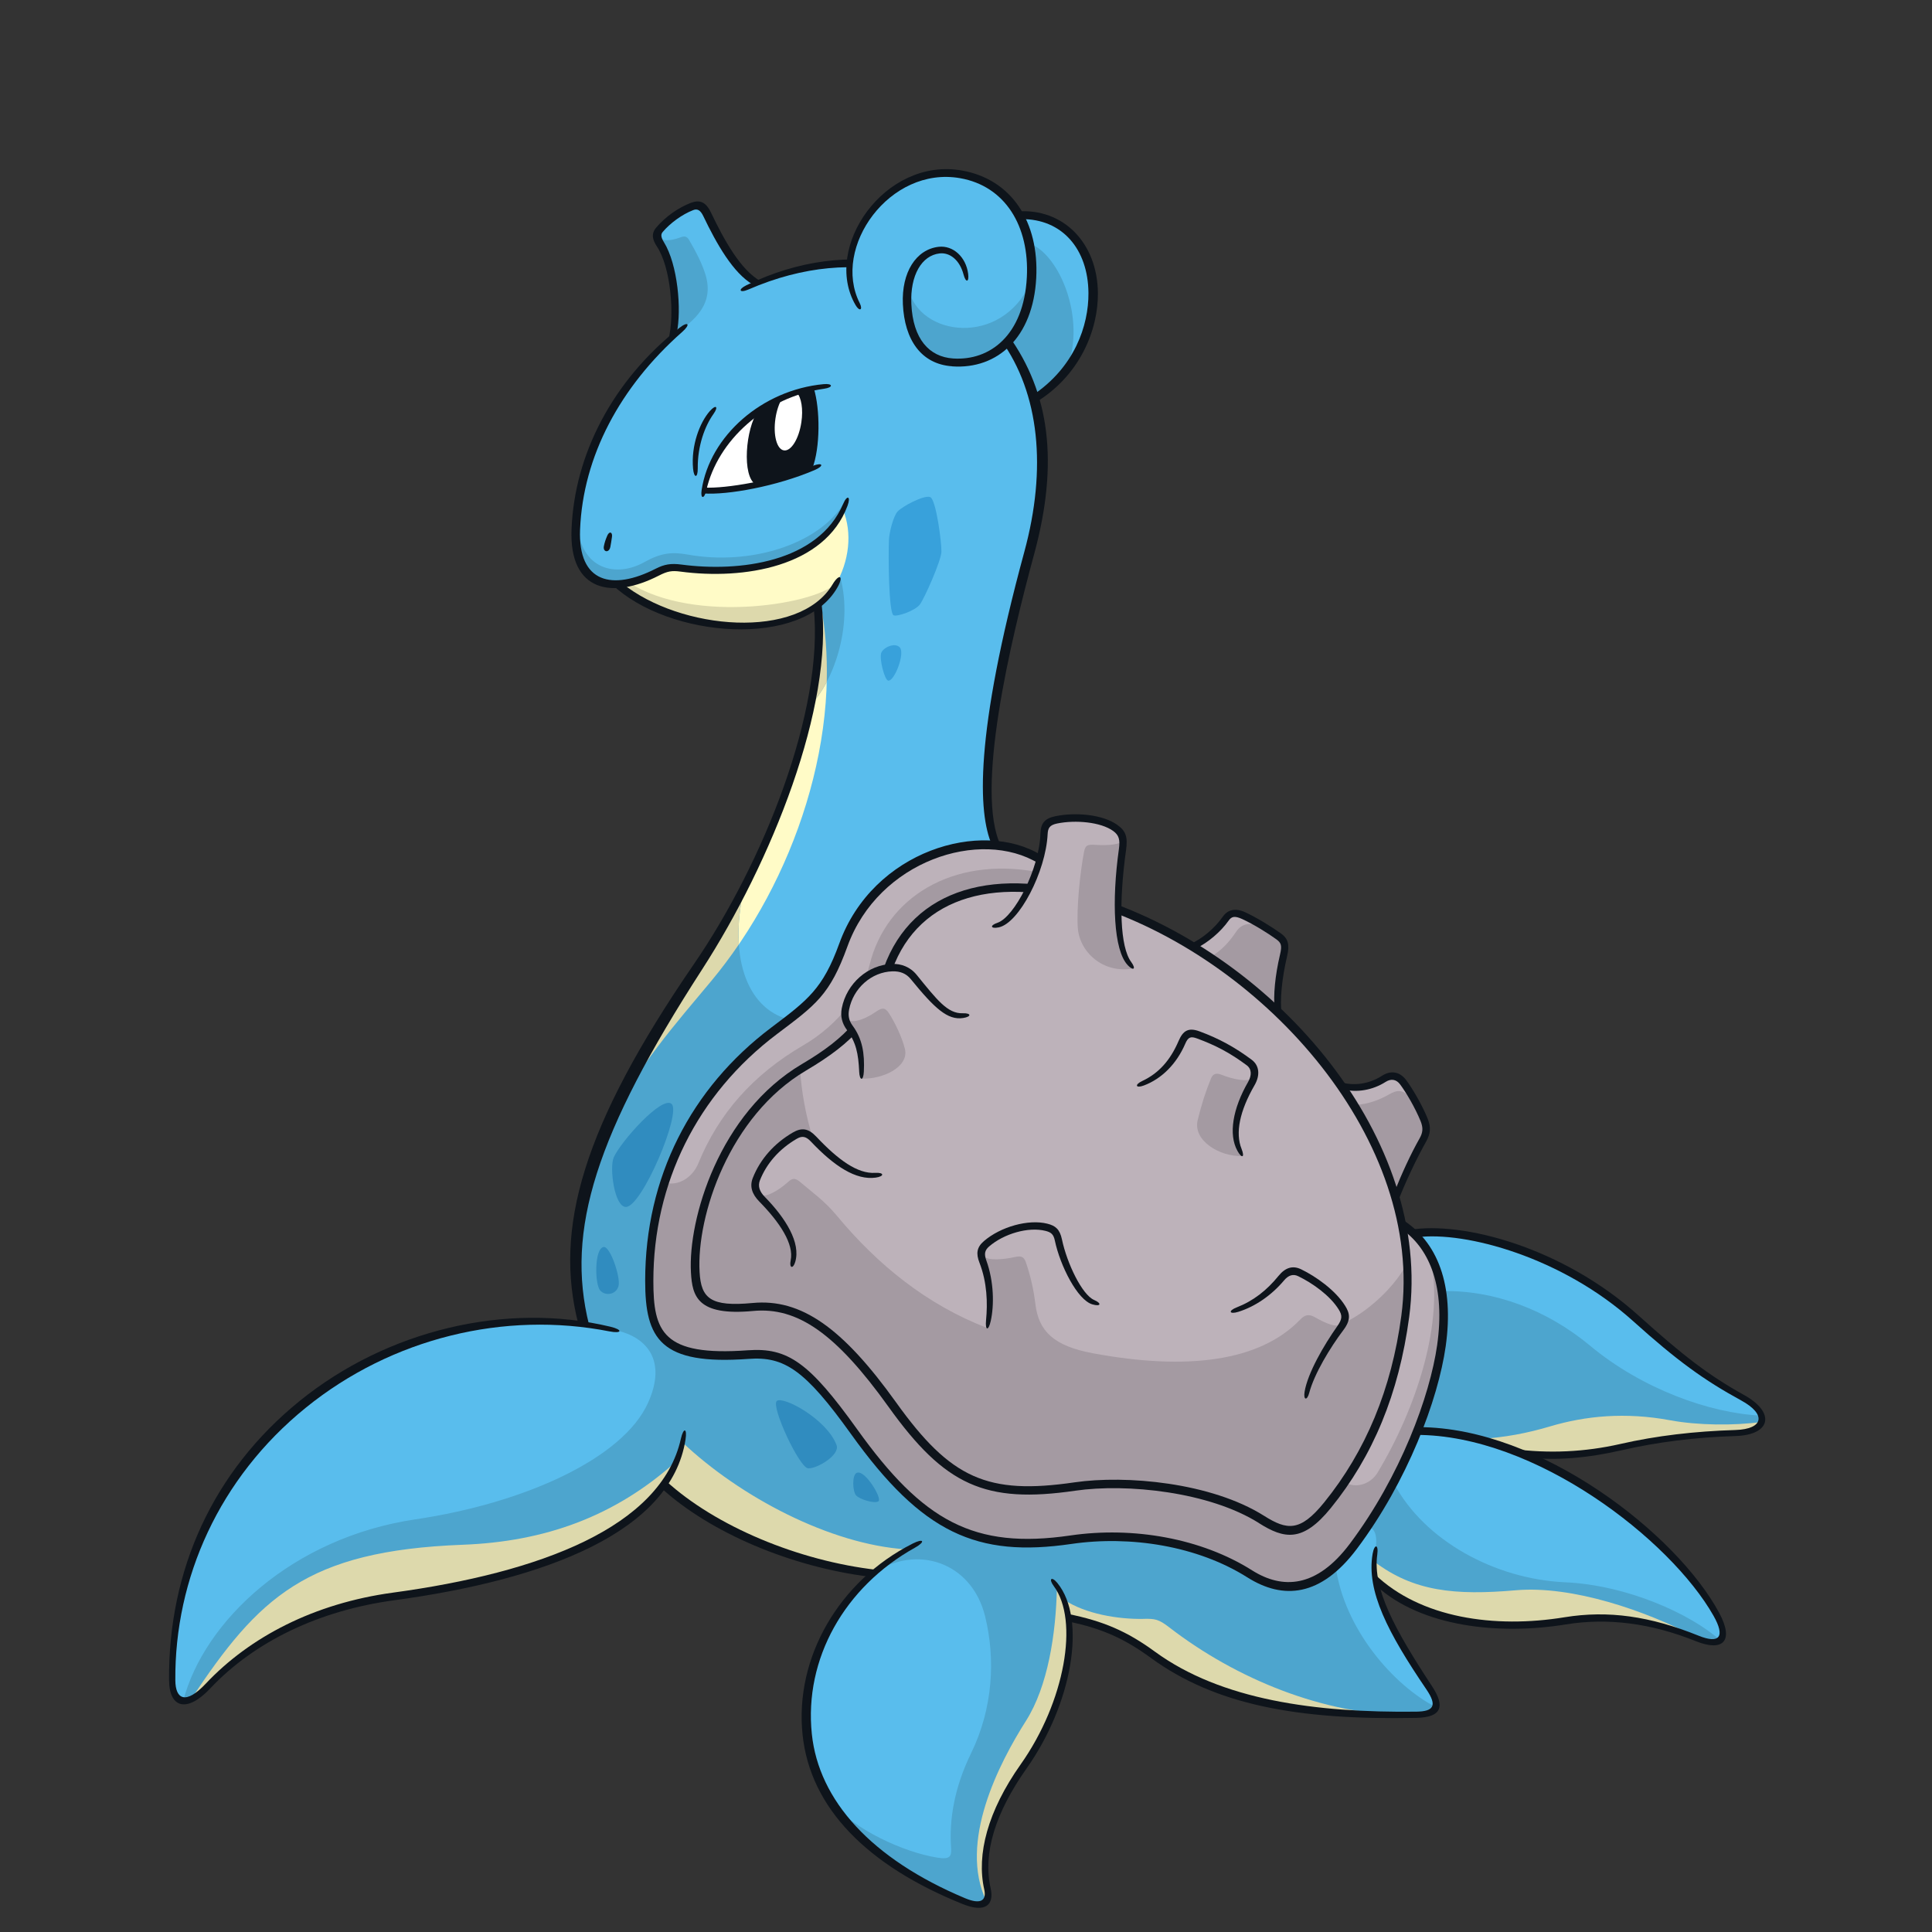 <svg width="800" height="800" viewBox="0 0 800 800" fill="none" xmlns="http://www.w3.org/2000/svg">
<rect x="0" y="0" width="800" height="800" fill="#333333" stroke="none"/>
<g clip-path="url(#clip0_42_70933)">
<path d="M721.574 578.776C706.276 570.286 694.937 561.666 677.432 545.914C646.587 518.152 603.089 506.244 581.376 511.489L412.451 349.695C402.808 328.114 413.942 273.379 426.011 228.96C436.122 191.744 431.315 160.885 416.061 139.756C395.181 110.84 353.874 100.115 313.517 117.196C305.743 112.813 299.212 102 292.812 88.66C291.248 85.401 289.159 84.466 286.587 85.445C282.014 87.198 276.768 90.793 273.072 95.162C271.479 97.047 271.947 98.815 273.466 101.094C279.223 109.715 280.743 129.046 278.58 139.449C256.137 159.365 239.699 187.478 238.442 219.214C237.755 236.353 245.631 242.3 255.991 241.745C277.104 259.717 319.054 265.299 338.634 250.556C343.529 293.061 316.687 357.498 289.115 400.178C246.902 465.521 231.37 507.281 241.876 548.384C158.736 536.767 70.585 599.816 71.33 695.771C71.403 705.838 77.7 707.036 86.102 698.108C102.701 680.472 128.87 665.642 162.842 661.039C214.275 654.055 256.882 639.808 274.752 614.633C296.056 633.978 330.773 647.757 361.691 651.439C340.913 669.484 331.869 694.923 334.28 718.141C337.333 747.554 360.478 771.283 399.17 787.224C406.958 790.439 410.26 788.233 408.886 782.169C405.599 767.645 410.42 750.433 423.863 731.423C437.335 712.369 444.802 687.179 442.42 669.85C456.257 672.67 466.427 677.185 477.327 685.148C506.112 706.145 547.711 710.821 586.417 710.032C594.614 709.871 597.186 706.919 591.867 698.941C579.535 680.516 571.542 666.314 569.482 654.201C589.88 673.093 622.493 675.3 648.063 671.136C665.568 668.286 683.452 670.624 702.769 678.397C711.77 682.021 716.927 679.435 710.674 668.418C696.939 644.177 664.925 616.152 630.076 601.906C644.425 603.44 657.268 602.388 671.193 599.203C686.462 595.711 702.111 593.884 718.637 593.373C732.27 592.949 732.971 585.132 721.559 578.79L721.574 578.776Z" fill="#59BDED"/>
<path d="M385.172 205.829C382.629 204.836 373.409 209.789 371.641 211.849C369.859 213.895 368.222 220.47 368.091 223.612C367.813 230.041 367.974 253.858 370.005 254.778C371.51 255.465 379.02 252.864 380.934 250.263C382.848 247.662 389.687 232.218 389.818 228.521C389.95 224.824 387.626 206.779 385.172 205.829Z" fill="#38A1DB"/>
<path d="M372.606 268.103C370.648 265.912 366.001 267.972 364.964 270.178C363.926 272.385 366.264 281.692 367.813 281.838C370.399 282.101 374.812 270.558 372.606 268.103Z" fill="#38A1DB"/>
<path d="M349.096 211.162C338.897 232.495 309.601 238.851 282.029 235.184C277.689 234.614 276.023 234.935 272.312 236.835C266.745 239.684 261.076 241.496 255.991 241.773C280.275 262.434 332.088 266.715 345.779 242.577C351.799 232.217 352.924 220.572 349.096 211.162Z" fill="#FFFBC7"/>
<path d="M260.111 241.029C256.78 242.198 259.03 241.613 255.976 241.774C280.261 262.435 332.073 266.716 345.764 242.578C346.1 241.993 346.422 241.409 346.729 240.824C340.475 249.84 287.683 259.103 260.111 241.014V241.029Z" fill="#DDD9AC"/>
<path d="M422.007 89.111C440.915 88.352 452.546 102.481 452.706 121.359C452.838 137.066 444.831 154.79 427.881 165.384C425.894 158.18 422.124 148.463 417.2 141.844C428.48 126.678 430.175 105.33 422.007 89.111Z" fill="#59BDED"/>
<path d="M580.572 507.017C579.842 503.35 578.95 499.697 577.898 496.073C580.865 488.475 584.985 479.445 589.135 472.096C590.83 469.086 591.02 466.938 589.69 463.694C587.484 458.273 583.524 451.464 580.923 448.016C578.95 445.4 575.911 444.889 573.077 446.715C567.948 450.003 561.431 451.157 555.309 449.477C547.813 438.635 539.017 428.436 529.271 419.114C528.57 413.006 529.549 404.093 531.55 395.56C532.559 391.279 531.916 389.496 529.592 387.816C525.764 385.04 519.423 381.182 514.937 379.137C512.132 377.851 509.428 377.646 507.558 380.349C504.271 385.113 498.47 389.818 493.867 391.878C481.433 384.295 468.268 378.099 454.781 373.643C444.86 370.37 435.231 368.383 426.201 367.74C428.174 363.444 429.679 358.914 430.658 355.89C406.987 341.176 362.904 353.698 349.256 391.396C342.243 410.8 336.296 414.993 320.574 426.843C284.001 454.43 268.893 492.917 268.893 530.366C268.893 554.724 275.351 563.476 309.864 560.963C325.995 559.78 334.44 566.019 353.684 592.875C382.147 632.604 404.123 643.285 443.34 637.557C467.698 634.006 495.825 638.039 517.45 651.701C529.797 659.504 545.052 660.906 560.438 640.392C580.806 613.243 593.752 579.71 596.923 557.237C600.327 533.187 594.044 516.164 580.572 507.017Z" fill="#BDB2BA"/>
<path d="M289.115 400.208C273.408 424.039 261.748 444.963 253.419 463.724C263.282 442.479 280.246 423.323 294.755 405.921C328.596 365.315 350.177 303.406 339.774 249.869C340.972 303.114 313.707 362.919 289.115 400.208Z" fill="#FFFBC7"/>
<path d="M241.744 548.223C245.909 548.866 250.599 549.816 255.64 550.985C267.198 553.673 276.476 562.864 268.323 580.924C257.934 603.908 217.212 622.45 171.945 629.142C121.126 636.667 84.568 671.136 75.888 704.202C79.381 704.289 82.361 702.273 87.987 696.268C104.79 678.339 130.419 665.525 167.474 660.352C206.867 654.844 257.335 641.503 274.781 614.633C294.127 633.979 332.906 648.137 361.72 651.439C379.21 639.472 402.34 646.486 407.937 669.382C412.218 686.887 411.239 707.256 402.107 725.973C395.166 740.19 393.004 753.428 393.822 765.088C394.085 768.814 393.296 770.012 388.24 769.223C374.096 767.002 353.567 757.49 344.157 746.195C357.833 764.986 378.611 779.641 399.184 787.415C406.621 790.22 410.318 788.876 408.784 781.322C405.672 766.023 413.343 744.267 427.326 726.105C436.4 714.313 445.532 685.66 442.449 669.835C454.284 672.436 465.857 676.659 477.356 685.134C504.446 705.093 546.717 711.581 588.579 709.769C591.56 709.637 593.737 708.673 594.512 706.846C577.109 697.963 556.536 674.511 553.044 648.444C542.611 658.19 529.768 658.877 518.152 651.761C496.775 638.683 469.291 634.271 445.035 637.354C400.879 642.979 381.08 631.1 353.859 593.154C332.263 563.039 324.987 559.533 305.67 560.921C282.847 562.543 270.179 557.414 268.849 538.419C267.11 513.594 274.898 458.552 326.404 422.081C309.06 417.42 301.184 395.518 308.549 365.725C300.892 381.286 291.862 395.766 281.766 412.394C253.463 459.063 229.485 503.95 241.73 548.209L241.744 548.223Z" fill="#4DA5CE"/>
<path d="M597.317 534.634C618.416 534.152 640.421 542.232 658.379 557.194C679.858 575.093 707.971 585.204 729.157 586.169C729.99 589.939 726.644 593.036 718.652 593.358C704.362 593.942 688.216 595.491 674.218 598.515C660.22 601.54 642.905 604.156 629.01 601.628C616.561 596.674 602.373 592.686 587.104 592.203C594.658 575.678 599.48 549.83 597.317 534.648V534.634Z" fill="#4DA5CE"/>
<path d="M566.428 632.473C568.883 632.37 570.505 635.336 569.657 641.064C568.825 646.602 568.576 649.597 569.511 654.215C589.88 671.398 616.736 675.533 646.456 671.325C668.695 668.183 685.717 670.769 704.362 678.908C707.693 680.369 710.718 680.574 712.325 679.23C700.08 668.286 673.75 656.348 648.092 655.194C619.191 653.893 589.88 638.083 577.182 614.223C573.69 620.52 571.089 626.175 566.443 632.458L566.428 632.473Z" fill="#4DA5CE"/>
<path d="M335.975 160.796C337.903 168.014 339.058 182.611 335.361 194.052C323.832 199.151 304.384 203.812 291.628 202.848C294.624 184.627 313.721 163.864 335.975 160.781V160.796Z" fill="white"/>
<path d="M426.303 100.816C438.577 105.2 449.799 131.676 441.894 152.278C438.577 156.224 433.244 161.995 428.013 164.99C425.88 157.305 422.241 149.078 417.127 141.612C424.17 134.569 429.942 117.167 426.303 100.831V100.816Z" fill="#4DA5CE"/>
<path d="M273.948 98.96C275.322 99.954 278.799 99.384 281.576 98.347C283.446 97.645 284.396 97.762 285.375 99.428C288.253 104.308 290.854 109.437 292.198 113.967C294.711 122.471 291.555 128.929 284.323 134.7C282.482 136.176 280.348 137.93 278.361 139.625C280.787 126.46 279.545 111.6 273.948 98.96Z" fill="#4DA5CE"/>
<path d="M238.954 216.641C240.415 236.352 255.465 239.158 266.862 232.743C273.495 229.017 278.113 228.433 284.746 229.631C310.711 234.292 338.897 225.452 349.403 208.43C342.009 233.021 305.1 238.88 282.219 235.169C278.624 234.584 275.76 235.037 272.21 236.922C250.395 248.48 235.009 238.939 238.954 216.641Z" fill="#4DA5CE"/>
<path d="M375.236 641.56C343.675 639.5 306.415 619.789 282.569 597.258C282.145 599.903 281.327 602.489 280.334 604.841C254.676 628.103 225.394 638.36 191.685 639.646C126.591 642.115 107.055 661.636 79.22 703.426C81.251 702.534 83.574 700.781 86.102 698.107C102.701 680.471 128.87 665.64 162.842 661.037C214.275 654.053 256.882 639.807 274.752 614.631C296.056 633.977 330.773 647.755 361.691 651.438C365.753 648.062 370.779 643.913 375.221 641.56H375.236Z" fill="#DDD9AC"/>
<path d="M473.455 670.346C463.022 670.551 449.331 668.286 440.608 662.412C439.687 659.87 438.942 658.35 437.642 656.947C437.306 676.498 433.887 698.313 424.842 712.559C413.81 729.917 396.686 762.837 408.463 787.297C409.266 786.187 409.412 784.462 408.901 782.168C405.613 767.645 410.435 750.432 423.878 731.422C437.35 712.369 444.816 687.179 442.434 669.849C456.272 672.669 466.441 677.184 477.342 685.148C505.147 705.443 544.935 710.484 582.486 710.09C548.251 710.09 511.869 695.215 484.282 673.94C479.738 670.434 478.364 670.244 473.455 670.331V670.346Z" fill="#DDD9AC"/>
<path d="M702.301 677.914C681.48 666.956 651.073 656.464 627.665 658.495C602.417 660.687 585.336 658.992 569.058 646.631C568.868 648.457 568.898 651.409 569.497 654.214C583.568 669.863 619.79 675.898 641.985 672.055C665.305 668.008 677.915 669.41 702.301 677.914Z" fill="#DDD9AC"/>
<path d="M612.236 595.827C622.917 595.345 632.896 593.314 641.853 590.64C656.465 586.286 672.976 584.649 691.635 588.112C703.003 590.216 718.038 590.377 729.333 588.799C727.609 591.868 724.175 593.489 716.65 593.489C705.633 593.489 686.652 596.017 676.658 598.224C661.097 601.657 641.853 603.995 628.045 601.526C622.8 599.056 617.54 596.996 612.236 595.827Z" fill="#DDD9AC"/>
<path d="M249.971 516.354C246.084 516.865 246.216 531.783 248.539 534.37C250.877 536.956 255.538 535.918 256.181 532.163C256.824 528.408 252.659 515.988 249.956 516.354H249.971Z" fill="#308CBF"/>
<path d="M321.655 580.134C319.127 582.282 330.992 607.75 334.616 607.999C338.239 608.262 347.927 602.475 346.407 598.399C342.389 587.645 324.241 577.913 321.641 580.12L321.655 580.134Z" fill="#308CBF"/>
<path d="M354.838 609.825C352.719 610.643 353.026 617.466 354.444 619.161C355.875 620.842 362.217 622.785 363.78 621.631C365.329 620.462 358.213 608.539 354.838 609.839V609.825Z" fill="#308CBF"/>
<path d="M429.182 361.004C394.362 354.648 366.893 371.612 360.069 399.55C357.483 410.187 347.547 424.155 332.731 432.776C311.573 445.079 297.488 461.371 289.174 481.696C286.704 487.716 280.801 491.252 275.22 489.732C271.011 502.05 267.68 524.376 268.834 538.447C270.383 557.179 282.861 563.126 305.656 560.949C320.311 559.546 331.898 562.162 350.002 587.805C384.529 636.725 408.214 643.972 442.23 637.616C462.35 633.861 494.539 637.251 512.994 649.276C527.649 658.832 542.655 660.016 553.029 648.458C587.674 609.854 608.334 548.047 592.13 520.168C598.545 547.112 586.256 583.539 570.417 609.781C567.802 614.106 562.308 616.458 557.34 614.091C542.495 634.811 534.005 637.558 521.103 628.352C504.987 616.838 468.925 612.06 442.741 615.801C415.184 619.731 396.627 618.782 369.099 581.011C344.961 547.901 330.101 539.66 308.402 541.37C289.583 542.86 287.508 534.838 287.99 519.131C288.721 495.884 305.217 457.455 334.294 441.163C351.229 431.68 360.493 420.225 367.521 401.142C376.478 376.843 396.949 366.352 425.865 367.521C427.048 365.3 428.042 363.678 429.182 361.019V361.004Z" fill="#A49AA2"/>
<path d="M582.676 522.974C584.649 553.118 573.12 594.395 549.683 623.312C539.149 636.301 532.661 635.585 522.462 629.142C501.699 616.02 466.354 612.426 445.065 615.524C406.87 621.091 391.455 612.163 369.625 581.683C344.975 547.273 328.274 539.69 311.675 541.238C293.879 542.904 288.633 538.974 287.946 526.846C286.763 505.878 298.35 463.549 331.299 442.961C331.927 452.342 333.666 461.868 336.515 471.205C333.739 468.809 330.627 468.999 328.201 470.548C321.947 474.551 315.65 481.477 313.224 487.95C312.099 490.945 313.4 493.751 315.562 494.89C317.184 495.738 322.181 493.166 326.302 489.44C328.099 487.818 329.224 487.629 331.416 489.513C335.77 493.269 341.352 497.155 346.349 503.19C363.649 524.084 384.134 540.376 408.711 549.859C410.596 540.975 409.047 526.554 407.337 520.242C409.354 522.097 415.432 521.557 420.225 520.519C422.387 520.052 423.878 520.008 424.784 522.652C426.742 528.424 427.984 533.845 428.729 539.967C430.088 551.13 436.166 557.311 452.575 560.365C491.559 567.612 521.702 563.784 538.403 546.396C540.171 544.555 541.837 543.898 544.584 545.49C549.157 548.15 553.482 549.699 554.651 548.457C563.111 545.534 576.525 534.839 582.691 522.989L582.676 522.974Z" fill="#A49AA2"/>
<path d="M584.81 455.687C581.186 450.631 578.454 451.274 575.093 453.217C571.718 455.161 566.531 457.367 561.095 457.498C566.019 466.441 575.224 484.588 577.694 495.605C580.675 489.118 585.467 477.852 588.579 473.045C591.692 468.252 590.786 462.539 584.824 455.672L584.81 455.687Z" fill="#A49AA2"/>
<path d="M522.71 383.974C517.903 381.519 514.133 382.513 512.029 385.581C509.107 389.862 506.229 393.296 501.246 396.262C510.422 402.881 522.71 412.174 529.213 419.115C528.365 413.884 530.06 401.391 531.448 396.16C532.661 391.601 531.93 387.32 522.696 383.989L522.71 383.974Z" fill="#A49AA2"/>
<path d="M518.532 446.555C516.428 448.045 510.7 446.993 505.878 445.05C503.584 444.129 502.225 444.67 501.451 446.555C499.113 452.268 497.432 457.66 495.942 463.797C493.867 472.301 505.089 479.066 514.411 478.671C510.583 470.08 510.904 462.964 515.77 453.685C517.041 451.26 517.83 449.55 518.517 446.555H518.532Z" fill="#A49AA2"/>
<path d="M278.098 457.119C274.124 453.524 256.97 472.783 254.12 479.285C252.309 483.434 254.369 499.77 259.176 499.77C265.781 499.77 282.248 460.874 278.098 457.119Z" fill="#308CBF"/>
<path d="M289.115 400.207C273.627 424.185 261.748 444.963 253.419 463.724C263.282 442.479 280.246 423.323 294.755 405.92C298.657 401.23 302.383 396.262 305.933 391.061C305.451 383.726 306.225 375.368 308.432 366.279C302.324 378.451 295.749 389.965 289.115 400.222V400.207Z" fill="#DDD9AC"/>
<path d="M338.634 250.585C340.051 262.859 338.795 276.959 335.668 291.833C344.829 282.701 353.362 259.483 348.029 239.334C345.589 243.338 342.594 246.947 338.619 250.585H338.634Z" fill="#4DA5CE"/>
<path d="M339.774 249.869C340.08 263.633 338.473 277.836 335.522 291.98C337.903 289.642 340.256 286.369 342.331 282.409C342.623 271.392 341.834 260.463 339.774 249.869Z" fill="#DDD9AC"/>
<path d="M313.809 170.293C308.812 177.234 307 197.325 313.034 200.685C318.733 199.589 328.333 196.857 334.806 194.592C337.786 187.915 338.634 167.239 335.653 161.088C328.26 162.52 318.411 166.859 313.809 170.293Z" fill="#0E141B"/>
<path d="M321.1 173.275C320.077 180.142 321.641 186.06 324.607 186.498C327.573 186.937 330.802 181.735 331.825 174.867C332.643 169.417 331.825 164.581 329.955 162.594C327.938 163.237 325.878 164.011 323.905 164.859C322.634 166.963 321.597 169.914 321.1 173.275Z" fill="white"/>
<path d="M252.703 226.549C252.206 229.062 249.562 228.668 250.058 226.14C250.365 224.591 250.774 223.364 251.49 221.727C252.338 219.799 253.682 220.339 253.405 222.297C253.142 224.08 252.995 225.117 252.718 226.549H252.703Z" fill="#0E141B"/>
<path d="M290.532 202.921C293.922 180.492 315.562 161.482 341.001 159.071C344.961 158.691 345.136 160.43 341.22 160.971C316.833 164.39 297.093 182.421 292.461 203.081C291.628 206.793 289.963 206.647 290.532 202.921Z" fill="#0E141B"/>
<path d="M291.628 201.898C300.688 202.351 320.106 199.049 336.617 192.869C340.796 191.305 341.381 192.912 337.275 194.666C321.597 201.358 301.33 205.055 291.248 204.324L291.628 201.898Z" fill="#0E141B"/>
<path d="M333.403 194.972C337.041 186.644 337.056 169.723 334.396 161.146L336.953 160.693C339.657 169.416 339.686 185.46 336.34 194.037L333.417 194.972H333.403Z" fill="#0E141B"/>
<path d="M286.982 194.037C286.105 184.423 289.773 174.925 293.937 170.206C296.465 167.356 297.634 168.335 295.427 171.433C291.877 176.415 288.823 184.583 288.925 193.92C288.969 198.055 287.362 198.128 286.982 194.037Z" fill="#0E141B"/>
<path d="M410.742 349.899C404.941 336.661 403.48 304.53 424.141 228.535C433.551 193.935 430.395 162.914 414.512 140.836C395.911 114.959 355.949 99.851 309.922 119.869C306.123 121.52 305.422 119.869 309.148 118.071C352.573 97.001 395.999 108.866 417.566 138.864C434.559 162.505 438.577 191.334 428.217 229.455C418.413 265.517 403.538 327.777 414.424 350.176L410.742 349.899Z" fill="#0E141B"/>
<path d="M236.66 219.17C237.887 188.282 253.536 157.802 281.21 135.855C284.98 132.86 286.105 134.248 282.496 137.433C256.751 160.14 241.408 188.954 240.196 219.302C239.319 241.365 253.521 244.682 271.479 235.506C275.059 233.68 277.733 233.183 282.233 233.782C305.933 236.938 338.795 232.949 349.14 208.636C350.791 204.763 352.398 205.479 350.937 209.425C341.556 234.776 307.906 240.167 281.795 236.69C278.171 236.208 276.418 236.5 272.794 238.355C253.682 248.131 235.622 245.252 236.66 219.2V219.17Z" fill="#0E141B"/>
<path d="M311.895 117.911C303.61 113.206 296.669 100.859 291.205 89.447C290.006 86.949 288.721 86.35 287.026 87.007C282.438 88.775 277.484 92.414 274.416 96.052C273.583 97.031 273.627 98.2 274.927 100.304C280.611 109.48 282.321 128.139 280.202 138.06L276.754 140.807C279.501 130.141 277.66 110.547 272.02 102.072C270.106 99.193 269.609 96.739 271.713 94.24C275.599 89.637 281.064 85.911 286.032 84.012C289.7 82.609 292.242 83.544 294.361 87.942C299.942 99.588 306.62 111.745 315.022 116.493L311.909 117.911H311.895Z" fill="#0E141B"/>
<path d="M421.145 87.549C440.243 86.088 454.445 100.539 454.621 121.404C454.737 136.381 447.359 155.624 428.422 166.89L427.56 163.675C444.875 152.147 450.807 134.861 450.705 121.302C450.558 103.154 439.819 90.53 422.811 90.734L421.16 87.563L421.145 87.549Z" fill="#0E141B"/>
<path d="M257.671 241.569C281.795 260.988 330.86 265.254 344.741 241.993C347.532 237.317 349.476 238.384 346.816 243.133C332.526 268.688 276.9 264.407 253.346 241.934L257.671 241.569Z" fill="#0E141B"/>
<path d="M239.436 548.077C229.427 508.845 240.999 466.676 287.362 399.17C316.059 357.396 341.308 294.172 336.953 251.623L340.168 249.592C345.326 292.623 319.347 357.089 290.752 401.377C246.785 469.423 234.103 509.371 243.922 548.603L239.436 548.092V548.077Z" fill="#0E141B"/>
<path d="M70 695.815C69.649 650.153 88.177 609.212 124.048 580.135C160.226 550.809 209.482 539.003 252.747 549.363C258.007 550.619 257.613 552.329 252.323 551.292C208.985 542.788 162.36 553.936 126.576 582.94C90.778 611.973 72.279 653.573 72.601 695.785C72.659 703.763 76.97 705.926 85.24 697.13C103.417 677.828 130.156 663.888 162.71 659.476C223.685 651.191 273.758 632.342 281.941 595.74C283.022 590.933 284.615 591.298 283.855 596.12C277.85 634.285 226.388 654.055 163.076 662.661C132.26 666.84 105.418 679.64 87.052 699.146C77.54 709.257 70.102 707.416 70.015 695.8L70 695.815Z" fill="#0E141B"/>
<path d="M275.775 613.229C296.289 631.962 330.583 646.369 363.269 650.065L360.069 652.885C327.734 648.853 294.083 634.767 273.671 616.035L275.775 613.215V613.229Z" fill="#0E141B"/>
<path d="M398.717 788.466C359.134 772.554 335.478 748.679 332.322 718.243C329.019 686.448 347.372 654.609 377.91 639.165C382.527 636.827 383.36 638.361 378.816 640.889C349.695 657.123 332.921 686.886 336.164 718.009C339.028 745.523 360.785 769.705 399.593 785.997C406.022 788.7 408.609 787.049 407.542 782.315C404.298 767.951 408.959 749.95 422.65 730.575C440.959 704.669 446.891 670.945 436.356 656.787C434.077 653.718 435.436 652.549 437.861 655.515C450.149 670.609 443.808 705.765 425.12 732.226C412.086 750.681 406.928 767.455 410.201 781.891C411.765 788.773 408.01 792.192 398.731 788.466H398.717Z" fill="#0E141B"/>
<path d="M442.171 668.286C456.798 671.238 466.617 675.432 478.233 683.921C505.688 703.953 544.832 709.257 586.417 708.761C593.46 708.673 595.345 706.481 590.654 699.57C574.728 676.133 565.712 658.833 568.372 643.418C569.117 639.136 570.899 639.414 570.3 643.71C568.313 658 577.65 674.906 593.021 698.313C598.413 706.51 597.069 711.128 586.49 711.332C536.811 712.34 502.97 705.78 476.494 686.463C465.798 678.661 456.447 674.336 442.639 671.501L442.201 668.301L442.171 668.286Z" fill="#0E141B"/>
<path d="M587.6 590.947C637.967 591.093 694.309 635.177 711.857 667.819C718.243 679.698 713.318 684.052 702.228 679.581C683.482 672.027 665.509 669.85 648.341 672.641C620.74 677.141 588.696 673.663 569.994 656.743L569.161 651.761C588.185 670.084 618.972 674.379 647.829 669.674C665.948 666.723 683.292 669.221 703.339 677.302C711.96 680.779 714.517 677.842 709.519 669.032C691.679 637.558 635.746 594.045 586.315 594.162L587.6 590.947Z" fill="#0E141B"/>
<path d="M583.714 509.253C605.675 505.614 647.04 516.442 678.499 544.744C696.574 561.007 707.255 569.365 722.217 577.664C735.338 584.955 733.278 594.175 718.695 594.628C701.629 595.169 686.287 597.127 671.544 600.502C656.903 603.848 644.469 604.754 633.072 603.6L626.394 599.976C641.283 601.949 656.26 601.262 670.945 597.916C685.907 594.497 701.644 592.656 718.666 592.13C730.107 591.764 731.671 585.73 720.946 579.87C705.647 571.527 694.455 563.447 676.278 547.082C646.865 520.606 606.873 509.75 586.724 512.321L583.743 509.267L583.714 509.253Z" fill="#0E141B"/>
<path d="M580.119 504.636C595.476 514.017 602.183 532.325 598.632 557.472C595.505 579.55 582.837 613.376 561.884 641.313C546.907 661.272 531.331 662.514 516.486 653.148C495.854 640.115 468.092 635.746 443.662 639.311C404.547 645.024 381.884 634.972 352.398 593.825C333.344 567.232 324.797 561.592 309.951 562.688C273.408 565.362 267.154 554.433 267.154 530.309C267.154 487.512 286.061 450.588 319.347 425.5C334.396 414.161 340.723 409.5 347.518 390.71C361.486 352.106 406.505 339.058 430.979 354.006L430.088 357.527C405.993 342.769 363.737 356.387 350.908 391.893C343.616 412.072 337.772 416.09 321.743 428.174C288.531 453.204 270.544 490.098 270.544 530.397C270.544 551.393 274.328 561.695 309.644 559.123C326.243 557.925 335.112 564.164 354.999 591.926C382.191 629.887 403.232 641.634 443.223 635.804C469.174 632.02 497.403 636.944 518.473 650.255C530.995 658.16 545.125 657.663 558.947 639.224C579.915 611.272 592.115 578.016 595.096 556.96C598.471 533.07 592.13 517.582 581.069 509.429L580.149 504.592L580.119 504.636Z" fill="#0E141B"/>
<path d="M521.337 630.69C500.778 617.701 466.529 614.179 445.284 617.262C407.893 622.727 391.235 615.071 367.959 582.589C346.13 552.124 330.218 541.107 311.822 542.846C288.721 545.008 286.66 536.723 286.105 526.904C284.863 504.899 297.736 460.86 332.059 440.608C351.171 429.328 359.046 419.904 365.972 400.69C377.895 367.551 412.934 358.038 455.22 371.992C529.315 396.423 593.328 471.906 583.509 545.373C579.243 577.256 568.474 602.972 551.071 624.437C539.426 638.785 531.755 637.28 521.322 630.705L521.337 630.69ZM523.426 627.666C532.939 633.671 538.374 634.373 548.281 622.157C565.522 600.883 576.203 575.225 580.251 544.906C589.909 472.695 524.668 398.6 454.255 375.368C413.679 361.984 380.598 370.604 369.42 401.639C362.275 421.467 354.078 431.301 333.754 443.297C302.046 462.014 288.355 503.38 289.685 526.744C290.299 537.688 294.288 541.18 311.632 539.543C331.708 537.644 348.891 549.757 371.086 580.748C393.69 612.294 408.901 619.06 444.904 613.814C466.105 610.716 501.465 613.814 523.426 627.666Z" fill="#0E141B"/>
<path d="M327.398 521.922C328.829 515.142 322.941 506.229 314.422 497.549C311.281 494.349 310.375 491.164 311.719 487.76C314.832 479.869 320.676 473.411 328.216 468.998C331.986 466.792 334.732 467.201 338.02 470.679C347.123 480.322 355.086 486.109 362.436 485.656C366.177 485.422 366.279 487.117 362.582 487.628C354.4 488.753 345.457 482.938 335.77 472.681C333.695 470.489 332.117 470.24 329.852 471.585C322.576 475.851 317.432 481.784 314.685 488.709C313.721 491.164 314.525 493.4 316.658 495.577C325.425 504.534 331.606 514.572 329.297 522.506C328.406 525.574 326.725 525.136 327.398 521.951V521.922Z" fill="#0E141B"/>
<path d="M408.302 546.66C408.989 539.69 408.769 531.04 405.569 522.843C404.108 519.088 404.43 516.487 407.396 513.93C414.395 507.91 425.894 504.754 433.653 506.697C437.057 507.544 438.84 509.006 439.731 513.214C441.821 523.164 448.074 536.125 453.013 538.273C456.359 539.719 455.819 541.136 452.326 540.114C446.117 538.302 438.957 524.012 436.794 513.711C436.254 511.154 435.319 510.277 432.908 509.678C425.792 507.895 415.71 510.847 409.588 516.121C407.761 517.699 407.454 519.219 408.389 521.835C411.619 530.748 411.677 540.537 410.245 546.996C409.295 551.262 407.878 551.043 408.302 546.66Z" fill="#0E141B"/>
<path d="M527.81 417.769C527.225 412.144 527.971 404.049 530.016 395.326C530.908 391.527 530.571 390.46 528.497 388.941C524.946 386.369 519.087 382.731 514.426 380.583C511.211 379.107 509.955 379.516 508.786 381.167C505.425 385.931 500.194 390.285 495.27 392.725L492.538 391.001C497.52 389.043 503.116 384.236 506.287 379.633C508.347 376.652 511.533 375.878 515.551 377.719C520.314 379.911 526.583 383.754 530.484 386.574C533.362 388.649 534.078 391.206 532.968 395.896C530.776 405.277 529.885 414.219 530.732 420.297L527.81 417.769Z" fill="#0E141B"/>
<path d="M512.365 476.48C508.654 469.759 510.422 459.092 516.807 448.017C518.342 445.343 518.371 442.698 516.238 441.105C509.443 436.064 503.584 432.923 495.664 430.001C493.078 429.051 491.997 429.372 490.784 432.192C487.175 440.609 480.951 446.745 473.645 449.478C470.27 450.749 469.685 449.171 472.943 447.637C479.84 444.408 484.603 439.03 488.037 431.023C489.849 426.801 492.055 425.354 496.702 427.064C504.767 430.044 511.357 433.653 518.269 438.797C521.512 441.208 521.863 445.255 519.467 449.39C513.344 459.998 511.445 469.116 514.09 475.691C515.565 479.388 514.207 479.855 512.351 476.48H512.365Z" fill="#0E141B"/>
<path d="M577.285 493.881C580.412 486.006 584.064 478.028 587.805 471.409C589.193 468.954 589.383 467.069 588.214 464.176C585.979 458.697 582.194 452.253 579.696 448.951C578.205 446.978 576.043 446.525 573.763 447.986C568.445 451.391 561.855 452.531 556.259 451.084L554.447 447.913C560.423 449.871 566.867 448.922 572.317 445.415C575.677 443.267 579.433 443.515 582.209 447.168C584.78 450.573 588.828 457.455 591.107 463.066C592.627 466.806 592.349 469.465 590.494 472.768C586.461 479.927 581.741 489.907 578.556 498.25L577.314 493.881H577.285Z" fill="#0E141B"/>
<path d="M540.201 576.32C541.472 568.561 548.222 556.945 553.716 549.187C555.82 546.206 555.893 544.745 554.33 542.231C550.765 536.474 543.532 531.331 537.512 528.423C535.437 527.415 533.479 528.058 531.711 530.177C526.583 536.284 519.832 541.004 512.731 543.21C508.99 544.365 508.45 542.772 512.102 541.355C518.97 538.681 524.552 534.312 529.417 528.307C532.223 524.858 535.291 523.908 538.769 525.589C544.818 528.511 552.986 534.239 557.018 540.741C558.933 543.809 559.502 546.483 556.229 550.808C550.706 558.129 544.189 568.912 542.115 576.788C541.238 580.105 539.645 579.783 540.201 576.335V576.32Z" fill="#0E141B"/>
<path d="M394.508 150.014C410.289 150.014 425.821 140.882 427.18 114.917C428.276 94.11 418.837 75.846 397.825 72.134C367.492 66.786 341.688 102.775 355.145 125.905C364.423 141.846 377.252 150.014 394.523 150.014H394.508Z" fill="#59BDED"/>
<path d="M467.698 398.995C462.233 392.493 461.999 371.744 464.805 351.668C465.448 347.08 464.615 344.757 461.912 342.799C456.257 338.707 445.108 337.845 437.364 339.438C433.755 340.183 432.484 342.214 432.323 345.312C431.578 360.245 421.087 381.212 413.284 383.024C379.634 390.783 486.459 421.307 467.698 398.98V398.995Z" fill="#BDB2BA"/>
<path d="M398.731 420.562C391.966 420.226 386.458 414.454 378.377 404.503C375.996 401.567 372.679 400.588 369.508 400.675C360.098 400.953 351.96 408.054 350.089 417.756C349.578 420.386 350.177 423.221 351.857 425.5C356.08 431.199 356.928 437.073 356.708 443.706C355.729 473.762 421.131 421.657 398.702 420.562H398.731Z" fill="#BDB2BA"/>
<path d="M376.113 119.489C380.598 139.566 414.658 143.613 426.61 117.254C425.836 140.384 410.771 149.575 397.036 149.925C380.379 150.349 373.614 134.89 376.113 119.489Z" fill="#4DA5CE"/>
<path d="M350.908 422.169C352.398 423.659 357.234 422.739 362.714 418.94C364.935 417.405 366.381 416.952 367.974 419.378C370.794 423.688 373.614 429.898 374.695 434.296C376.536 441.763 365.607 446.979 356.723 446.629C357.132 438.928 356.314 432.338 353.918 428.452C352.515 426.172 351.171 423.893 350.893 422.154L350.908 422.169Z" fill="#A49AA2"/>
<path d="M465.009 348.059C463.709 349.783 458.697 350.163 453.685 349.841C450.31 349.622 449.419 349.943 448.878 352.734C447.169 361.56 445.737 376.347 446.292 384.178C446.979 394.1 456.622 403.32 469.291 401.026C462.905 395.532 461.079 374.009 463.621 360.142C464.586 354.897 464.79 351.653 465.009 348.059Z" fill="#A49AA2"/>
<path d="M394.319 151.678C381.446 150.801 374.549 140.763 373.862 125.918C373.263 112.826 379.298 103.226 388.752 102.188C394.625 101.56 400.002 106.367 400.894 113.395C401.347 116.961 399.9 117.165 398.994 113.702C397.387 107.58 393.237 104.468 389.088 104.935C381.68 105.754 376.814 113.98 377.369 125.888C378.041 140.412 384.777 147.762 394.625 148.434C409.924 149.471 423.922 138.805 425.193 114.827C426.303 93.67 416.251 77.071 397.577 73.784C368.412 68.64 344.347 102.408 355.963 125.45C357.439 128.372 355.905 129.161 354.268 126.327C340.416 102.495 366.396 64.973 398.278 70.598C419.012 74.251 430.292 92.004 429.079 115.12C427.794 139.609 413.182 152.993 394.319 151.707V151.678Z" fill="#0E141B"/>
<path d="M355.773 443.676C355.408 436.253 354.531 431.68 350.63 426.391C348.687 423.76 347.927 420.809 348.555 417.521C350.542 407.206 359.441 399.432 369.45 399.14C373.132 399.023 376.872 400.338 379.575 403.67C387.992 414.029 392.375 419.786 398.658 419.567C402.238 419.45 402.34 420.999 398.79 421.539C392.39 422.518 387.013 417.565 377.15 405.452C375.192 403.041 372.693 402.135 369.552 402.208C360.873 402.457 353.289 409.193 351.594 418.047C351.112 420.561 351.521 422.65 353.041 424.696C357.103 430.19 358.067 436.18 357.702 443.72C357.512 447.709 355.949 447.68 355.759 443.676H355.773Z" fill="#0E141B"/>
<path d="M466.953 399.623C461.123 393.457 460.29 373.235 463.314 351.551C463.84 347.738 463.373 345.853 460.962 344.099C455.775 340.344 445.313 339.453 437.759 340.987C434.573 341.645 433.93 342.901 433.799 345.473C433.025 360.903 421.993 382.25 413.562 384.003C410.157 384.705 409.719 383.214 413.036 382.104C420.05 379.722 430.351 359.763 430.818 345.254C430.95 341.031 432.426 338.912 437.057 337.962C445.342 336.267 456.637 337.203 462.745 341.63C466.193 344.128 467.011 346.569 466.281 351.902C463.154 374.345 463.826 392.113 468.385 398.308C470.576 401.289 469.334 402.166 466.938 399.638L466.953 399.623Z" fill="#0E141B"/>
</g>
<defs>
<clipPath id="clip0_42_70933">
<rect width="660.94" height="720" fill="white" transform="translate(70 70)"/>
</clipPath>
</defs>
</svg>
